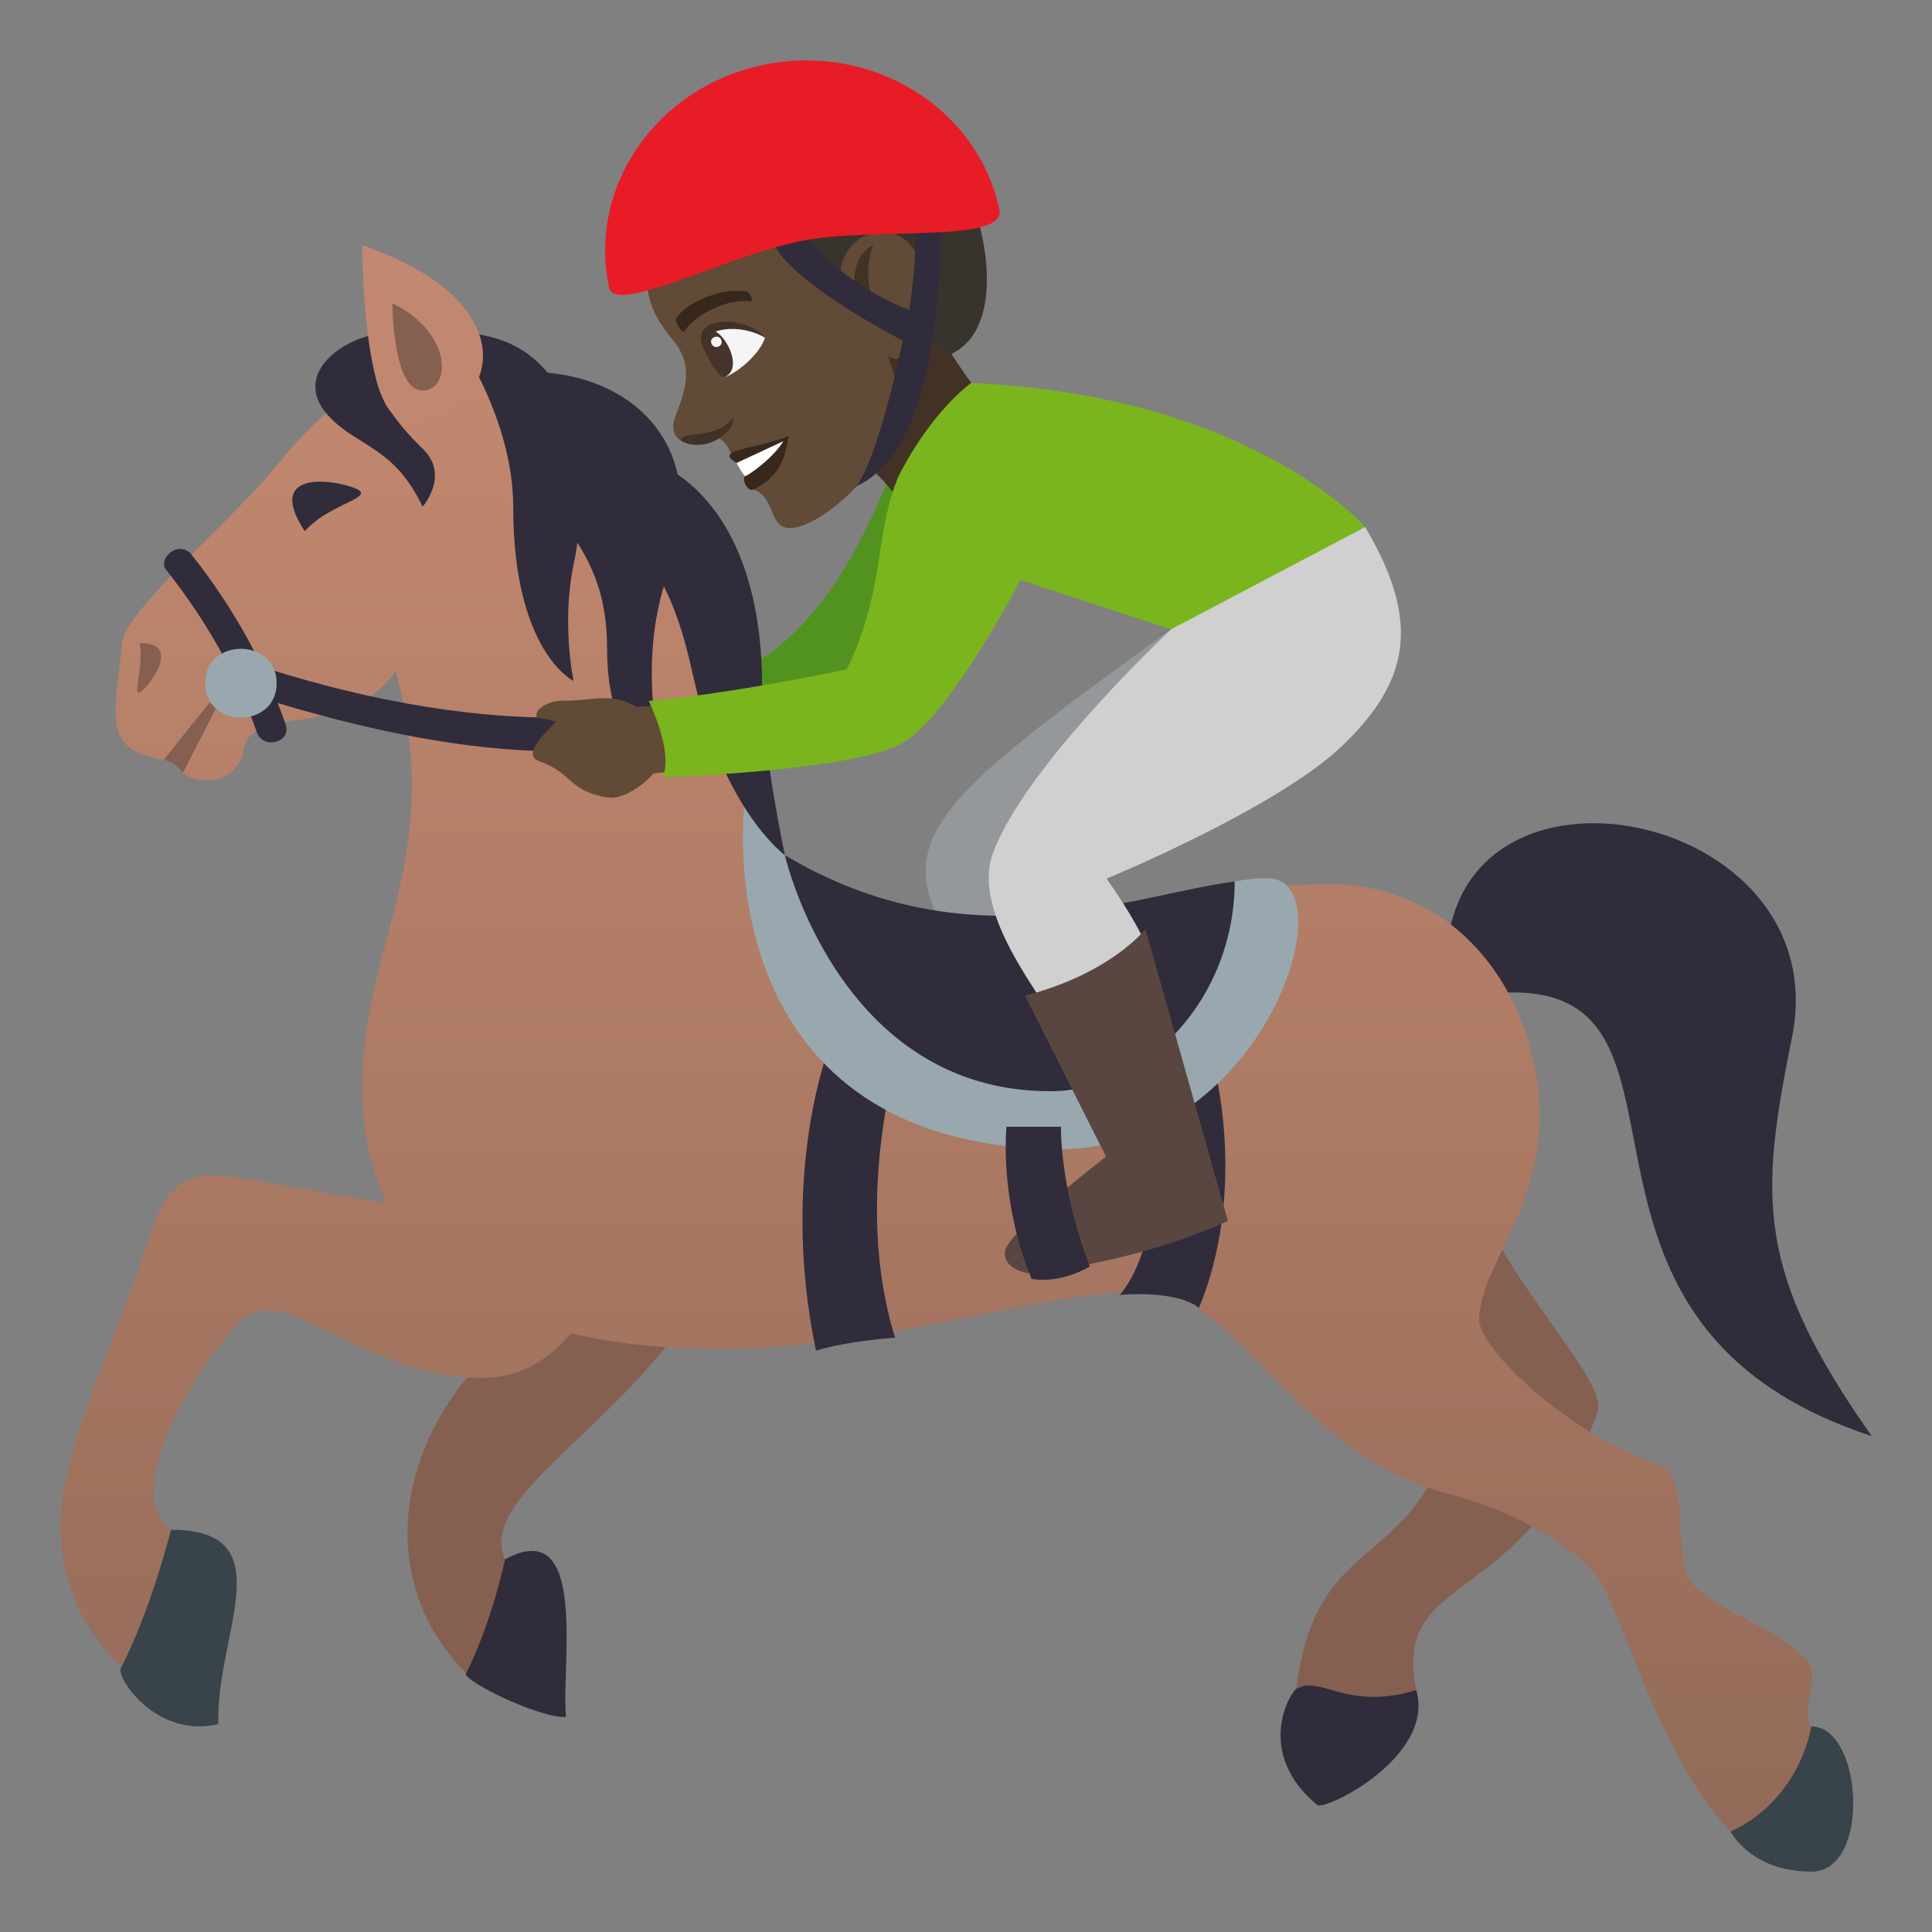 <svg enable-background="new 0 0 64 64" height="64" viewBox="0 0 64 64" width="64" xmlns="http://www.w3.org/2000/svg" xmlns:xlink="http://www.w3.org/1999/xlink"><rect x="0" y="0" width="64" height="64" fill="#808080" stroke="none"/><linearGradient id="a" gradientUnits="userSpaceOnUse" x1="31.487" x2="31.487" y1="62" y2="11.975"><stop offset="0" stop-color="#916958"/><stop offset=".537" stop-color="#ae7b65"/><stop offset="1" stop-color="#c2886f"/></linearGradient><path d="m48.533 38.396c1.059 15.764-4.707 10.284-5.592 17.55-.113.917 3.85 1.287 3.975.039-.811-4.041 3.594-2.593 6.004-9.197.424-1.163-3.789-4.958-4.387-8.392z" fill="#856050"/><path d="m59.361 34.368c1.612-7.96-12.689-10.368-11.361-1.229 10.266-2.229 1.516 10.339 14 14.432-3.828-5.446-3.725-7.846-2.639-13.203z" fill="#302c3b"/><path d="m15.441 55.429c.838.219 3.006-.037 1.289-3.772-1.104-2.402 5.502-5.134 7.266-10.482-9.639 1.504-13.014 9.785-8.555 14.254z" fill="#856050"/><path d="m16.73 51.656s-.436 2.09-1.289 3.772c-.129.255 2.496 1.517 3.307 1.447-.162-1.691.754-6.733-2.018-5.219z" fill="#302c3b"/><path d="m46.916 55.985c-2.313.709-3.143-.507-3.975-.039-.197.11-1.395 2.103.688 3.844.258.214 3.92-1.597 3.287-3.805z" fill="#302c3b"/><path d="m60 57.19c-.354-.341.176-1.474 0-1.925-.438-1.126-3.305-1.886-4-2.886-.574-.823-.021-3.534-1-3.849-3-.961-6-3.848-6-4.81 0-1.684 2-3.608 2-6.734 0-3.607-2.375-7.696-7-7.696-4 0-7.438 1.653-10 2.887-6 .961-7.791-2.067-9-6.734-1.068-4.123-2.5-13.469-10-13.469-3 0-4.879 2.286-6.055 3.707-1.25 1.512-4.795 4.559-4.898 5.598-.262 2.627-.75 3.729 1.832 3.93-.115.732 1.938 1.107 2.188-.367.271-1.595 3.375-.25 5.041-2.619 1.667 6.232-1.108 8.992-1.108 13.802 0 1.528.307 2.779.811 3.816-2.567-.361-4.911-.915-5.811-.915-1.104 0-1.715.884-2 1.91-.582 2.089-3 7.115-3 9.625 0 3.897 3 5.768 4 5.768.625 0 .529-4.93-.334-5.553-1.807-1.306 1.076-5.735 2.334-6.944 1.414-1.357 4 1.913 8 1.913 1.248 0 2.193-.62 2.912-1.479 2.043.489 4.018.517 5.088.517 5.166 0 10.5-1.924 14-1.924 2.945 0 4.85 5.406 10 6.734 2.16.557 4.215 1.704 5 2.886.957 1.443 3 9.62 7 9.62 2 .001.354-4.469 0-4.809z" fill="url(#a)"/><path d="m5.666 50.676s-.666 2.666-1.666 4.59c-.15.292 1.16 2.335 3.234 1.846-.109-2.932 2.219-6.436-1.568-6.436z" fill="#38434a"/><path d="m29.428 15.906c-.496 1.047-1.953 5.03-5.094 6.413 3.453 4.416 6.561-3.839 5.094-6.413z" fill="#529320"/><path d="m38.795 20.846c-7.066 5.111-9.236 6.779-7.631 9.696 6.344 2.375 4.389-1.338 7.631-9.696z" fill="#94989b"/><path d="m11.943 16.283c-.18-.263-3.377-1.016-1.848 1.313.725-.821 2.03-1.05 1.848-1.313z" fill="#302c3b"/><path d="m5.506 18.879c1.322 1.677 2.307 3.391 3.002 5.379.207.588 1.162.336.955-.258-.725-2.067-1.734-3.864-3.104-5.611-.412-.535-1.16.101-.853.49z" fill="#302c3b"/><path d="m38.139 36.148s.705 4.624-1.043 6.749c0 0 1.846-.187 2.621.428 1.568-3.781.549-7.778.547-7.781z" fill="#302c3b"/><path d="m29.826 34.673s-1.621 4.988-.176 9.64c0 0-1.51.094-2.621.428-1.234-5.942.477-10.155.477-10.158z" fill="#302c3b"/><path d="m24.656 26.735s-1.318 11.001 10.129 11.337c7.002.207 9.875-8.825 7.271-8.975-3.292-.19-11.812 5.452-17.4-2.362z" fill="#99a8ae"/><g fill="#302c3b"><path d="m26 28.329s1.779 7.819 8.785 7.819c3.211 0 6.115-3.101 6.115-6.949-3.388.446-8.812 2.764-14.9-.87z"/><path d="m25.248 22.748c0-4.979-2.248-7.888-5.689-7.888l.441 1.924c2.221 2.137 2.615 4.104 3 5.772 1 4.329 3 5.772 3 5.772s-.752-3.518-.752-5.58z"/><path d="m22.127 19.01c1.504-4.164-1.127-6.695-4.654-6.695 0 0-.645 1.879.467 3.826.941 1.654 2.17 2.603 2.17 5.332.001 3.548 1.89 3.97 1.89 3.97s-1-3.307.127-6.433z"/><path d="m17 16.784c0-3.026-2-5.772-2-5.772 4.502 0 4.59 4.887 4 7.697-.406 1.93 0 3.848 0 3.848s-2-.962-2-5.773z"/><path d="m13 11.012c-1.5 0-3.553 1.393-2 2.887.969.932 2.082.962 3 2.886 0 0 .916-1.042 0-1.924-2.824-2.716-1-3.849-1-3.849z"/></g><path d="m12 8.126s0 5.772 1.418 5.772c3.103 0 4.252-3.847-1.418-5.772z" fill="#c2886f"/><path d="m19.303 23.748c-3.328.154-6.988-.511-10.373-1.576-.727-.232-1.199.657-.467.889 3.539 1.116 7.344 1.954 10.84 1.809z" fill="#302c3b"/><path d="m13 10.051s0 2.886 1 2.886c.957 0 1-1.925-1-2.886z" fill="#856050"/><path d="m28.115 15.916c.977-1.125 1.279.797 2.299.963 0 0 .238-1.633 2.756-2.939 0 0-.818-.883-1.813-2.469-2.16-4.641-3.242 4.445-3.242 4.445z" fill="#423225"/><path d="m21.42 9.338c.068.785.375 1.325.832 1.875.711.845.516 1.537.129 2.563-.369.972.699 1.131 1.443.744.266.142.395.516.395.516s.793.154.734 1.181c.891.271.357 1.794 1.855 1.097 1.465-.68 2.811-2.688 2.975-3.16.258-.746-.369-2.345-.369-2.345 1.027.524 1.84-1.677.977-3.421-1.43-2.894-5.924-5.575-8.971.95z" fill="#614a36"/><path d="m28.479 9.963c-.375-.678-.123-1.557.451-1.852 0 0-.545 1.307.301 2.268-.001 0-.499.056-.752-.416z" fill="#423225"/><path d="m25.342 11.186c-.186.594-1.027 1.242-1.373 1.316-1.799-1.898.435-2.039 1.373-1.316z" fill="#f5f5f5"/><path d="m24.008 12.491c.893-.413-.695-2.546-.725-1.007.071.239.543 1.092.725 1.007z" fill="#45332c"/><path d="m25.342 11.186c-.648-.767-2.504-.729-2.059.299-.004-.655 1.264-.776 2.059-.299z" fill="#423225"/><path d="m23.572 11.391c.104.213.42.066.316-.145-.099-.197-.415-.053-.316.145z" fill="#f5f5f5"/><path d="m24.732 9.662c-.842-.154-2.045.375-2.334.892-.068.104.205.496.264.418.457-.616 1.451-1.087 2.211-.989.098.011-.016-.301-.141-.321z" fill="#36281d"/><path d="m24.4 15.336c.371.045.291.438.291.438-.137.063.059.536.262.442 1.01-.47 1.076-1.287 1.172-1.772-1.139.457-2.518.432-1.725.892z" fill="#36281d"/><path d="m24.4 15.336s.211.4.291.438c.223-.102.959-.654 1.256-1.158z" fill="#fff"/><path d="m29.926 3.828c-1.232-.853-2.98-.968-5.395.151-2.223 1.03-3.211 2.368-3.928 2.362 0 0 .061.412.357.648-.303.157-.582.045-.582.049-.049.436.018 1.486 1.041 2.299 2.885-2.903 3.686-1.802 4.963-1.221.295.137.203 1.39 1.621 1.96-.902-2.306 1.893-3.347 2.529-1.286.408 1.319.098 2.1-.072 2.523.584-.083 1.057.408 1.057.408 2.508-1.162.534-7.463-1.591-7.893z" fill="#38332d"/><path d="m24.289 13.83c.043.354-.367.659-.641.785-.367.17-.803.161-1.09-.016-.011-.37 1.159.015 1.731-.769z" fill="#423225"/><path d="m31.156 7.107s-.932-.117-.885.094c.191.878-.148 3.07-.148 3.07s-2.568-.904-3.893-3.112c-.111-.189-.682.354-.682.569-.006 1.316 4.354 3.555 4.354 3.555s-.721 3.637-1.52 4.818c3.077-1.406 2.774-8.994 2.774-8.994z" fill="#302c3b"/><path d="m25.344 2.137c-3.572.715-5.885 4.023-5.168 7.388.197.928 3.805-1.03 6.393-1.548 2.361-.472 6.781.105 6.537-1.035-.717-3.366-4.192-5.518-7.762-4.805z" fill="#e81c27"/><path d="m21.979 23.362-.906.052c-.787-.509-1.58-.176-2.424-.205-.432-.014-.984.287-.861.555l.639.131c-.385.41-1.162 1.112-.551 1.326 1.117.39.938.994 2.277 1.199.488.074 1.238-.466 1.486-.795l.895-.113z" fill="#614a36"/><path d="m28.053 22.174s-3.736.797-6.563 1.047c0 0 .832 1.691.461 2.521 0 0 6.291-.172 7.977-1.149 1.527-.886 3.879-5.379 3.879-5.379l4.988 1.633s3.639-.494 6.428-3.388c0 0-3.758-4.356-13.051-4.774 0 0-1.293.902-2.406 3.09-.811 1.918-.416 3.694-1.713 6.399z" fill="#7ab51d"/><path d="m38.795 20.846s-4.896 4.58-5.914 7.451c-.689 1.945 1.605 4.65 2.047 5.541 0 0 2.252.094 3.449-1.252 0 0 .021-1.025-1.721-3.48 0 0 5.654-2.326 7.822-4.414 2.164-2.088 2.641-4.04.744-7.233z" fill="#d0d0d0"/><path d="m36.639 38.314s-3.283 2.525-3.348 3.137c-.07.613.766.724.766.724s3.266-.229 6.619-1.729l-2.732-9.668s-1.145 1.475-3.99 2.204z" fill="#594640"/><path d="m60 57.19s-.336 2.405-2.672 3.484c0 .001.672 1.326 2.672 1.326s1.707-4.81 0-4.81z" fill="#38434a"/><path d="m35.146 37.324s-.049 2.053.957 4.63c0 0-.922.577-1.928.413-1.09-2.637-.834-5.043-.834-5.043z" fill="#302c3b"/><path d="m4.631 21.303c.121.768-.207 1.662-.031 1.653.173-.009 1.552-1.675.031-1.653z" fill="#856050"/><path d="m6.057 25.605c-.26-.296-.26-.296-.623-.444 2.722-3.42 2.423-3.087.623.444z" fill="#856050"/><path d="m9.164 22.632c0 1.519-2.369 1.519-2.369 0s2.369-1.519 2.369 0z" fill="#99a8ae"/></svg>